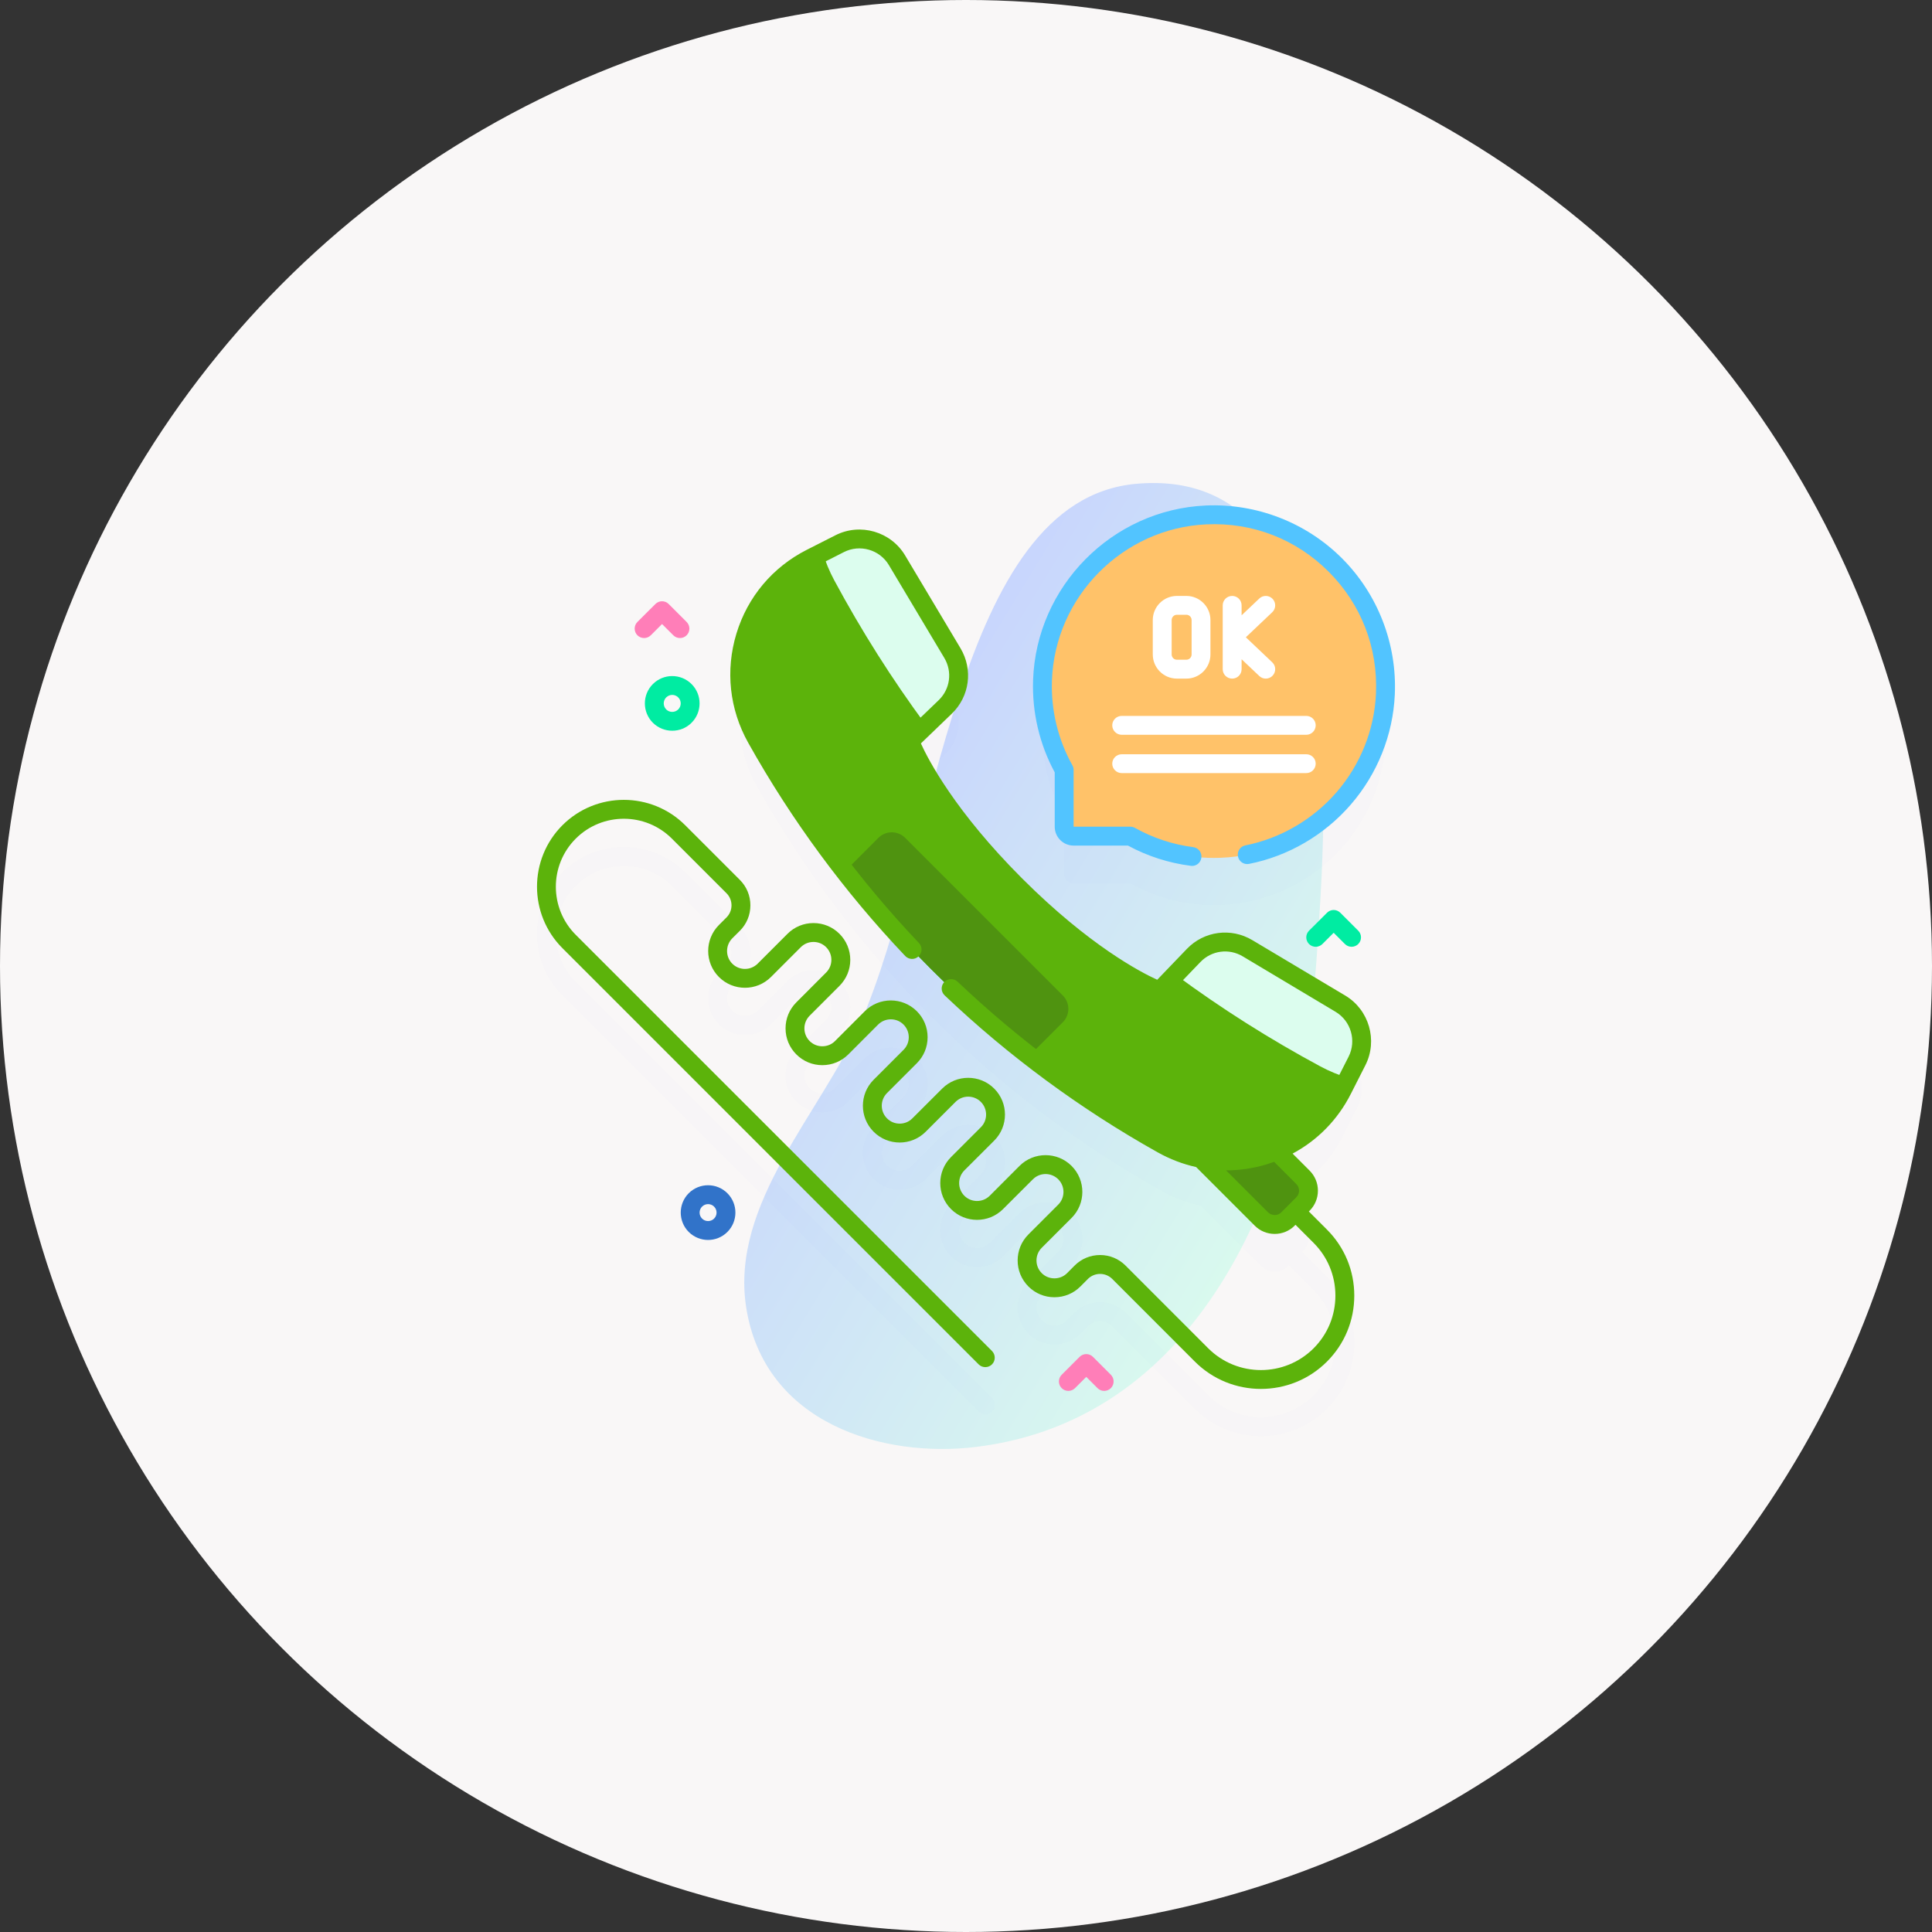 <svg width="40" height="40" viewBox="0 0 40 40" fill="none" xmlns="http://www.w3.org/2000/svg">
<rect x="0" y="0" width="40" height="40" fill="#333333" stroke="none"/>
<g id="Icon - Command">
<circle id="Icon Bg" cx="20" cy="20" r="20" fill="#F9F7F7"/>
<g id="confirmation 1" clip-path="url(#clip0_85_131)">
<g id="Group">
<g id="Group_2">
<path id="Vector" d="M23.521 10.017C19.779 10.355 19.416 17.533 17.802 21.211C17.002 23.034 15.116 24.914 15.448 27.062C15.823 29.485 18.296 30.19 20.202 29.958C24.917 29.385 26.955 24.448 27.264 19.771C27.454 16.887 28.057 9.607 23.521 10.017Z" fill="url(#paint0_linear_85_131)"/>
</g>
<g id="Group_3">
<g id="Group_4">
<g id="Group_5" opacity="0.1">
<path id="Vector_2" opacity="0.1" d="M22.228 18.288H23.403C23.949 18.593 24.583 18.759 25.258 18.736C27.1 18.674 28.602 17.189 28.683 15.348C28.776 13.258 27.062 11.545 24.973 11.637C23.131 11.719 21.647 13.221 21.584 15.063C21.561 15.738 21.727 16.372 22.032 16.917V18.093C22.032 18.201 22.12 18.288 22.228 18.288Z" fill="#2626BC"/>
<path id="Vector_3" opacity="0.1" d="M27.752 21.756L25.829 20.609C25.468 20.393 25.005 20.455 24.713 20.758L24.007 21.493C24.007 21.493 22.771 21.048 21.025 19.302C19.279 17.556 18.834 16.321 18.834 16.321L19.569 15.614C19.873 15.322 19.935 14.86 19.719 14.498L18.571 12.576C18.327 12.167 17.809 12.018 17.385 12.233L16.792 12.533C15.423 13.228 14.912 14.923 15.663 16.263C16.633 17.993 17.833 19.595 19.282 21.045C20.732 22.495 22.334 23.695 24.065 24.664C24.32 24.807 24.588 24.904 24.86 24.959L26.115 26.213C26.267 26.366 26.515 26.366 26.667 26.213L26.687 26.194C26.695 26.205 26.703 26.216 26.713 26.226L27.197 26.71C27.488 27.001 27.648 27.388 27.648 27.8C27.648 28.212 27.488 28.6 27.197 28.891C26.595 29.493 25.617 29.492 25.015 28.891L23.303 27.179C23.162 27.038 22.975 26.96 22.776 26.96C22.577 26.96 22.39 27.038 22.249 27.179L22.093 27.335C22.023 27.405 21.929 27.444 21.83 27.444C21.731 27.444 21.638 27.405 21.568 27.335C21.423 27.191 21.423 26.955 21.568 26.811L22.186 26.193C22.483 25.896 22.483 25.413 22.186 25.116C21.889 24.819 21.406 24.819 21.109 25.116L20.491 25.733C20.346 25.878 20.111 25.878 19.966 25.733C19.822 25.589 19.822 25.354 19.966 25.209L20.584 24.591C20.881 24.294 20.881 23.811 20.584 23.514C20.287 23.217 19.804 23.217 19.507 23.514L18.889 24.132C18.745 24.276 18.509 24.276 18.365 24.132C18.22 23.987 18.22 23.752 18.365 23.607L18.982 22.989C19.126 22.846 19.205 22.654 19.205 22.451C19.205 22.248 19.126 22.056 18.982 21.913C18.686 21.616 18.202 21.616 17.905 21.913L17.288 22.53C17.218 22.6 17.124 22.639 17.025 22.639C16.926 22.639 16.833 22.6 16.763 22.53C16.618 22.386 16.618 22.15 16.763 22.006L17.381 21.388C17.525 21.244 17.604 21.053 17.604 20.849C17.604 20.646 17.525 20.455 17.381 20.311C17.237 20.167 17.046 20.088 16.842 20.088C16.639 20.088 16.448 20.167 16.304 20.311L15.686 20.928C15.541 21.073 15.306 21.073 15.161 20.928C15.017 20.784 15.017 20.548 15.161 20.404L15.318 20.247C15.459 20.107 15.536 19.919 15.536 19.721C15.536 19.521 15.459 19.334 15.318 19.194L14.187 18.063C13.486 17.362 12.345 17.362 11.644 18.063C10.943 18.764 10.943 19.905 11.644 20.606L20.262 29.224C20.338 29.301 20.462 29.301 20.538 29.224C20.615 29.148 20.615 29.024 20.538 28.948L11.92 20.33C11.371 19.781 11.371 18.888 11.92 18.339C12.469 17.79 13.362 17.79 13.911 18.339L15.042 19.47C15.109 19.537 15.145 19.626 15.145 19.721C15.145 19.815 15.109 19.904 15.042 19.971L14.885 20.128C14.588 20.425 14.588 20.908 14.885 21.205C15.182 21.502 15.665 21.502 15.962 21.205L16.58 20.587C16.65 20.517 16.743 20.478 16.842 20.478C16.941 20.478 17.034 20.517 17.105 20.587C17.249 20.732 17.249 20.967 17.105 21.112L16.487 21.729C16.343 21.873 16.264 22.064 16.264 22.268C16.264 22.471 16.343 22.663 16.487 22.806C16.631 22.95 16.822 23.029 17.025 23.029C17.229 23.029 17.42 22.95 17.564 22.806L18.181 22.189C18.252 22.119 18.345 22.08 18.444 22.08C18.543 22.08 18.636 22.119 18.706 22.189C18.776 22.259 18.815 22.352 18.815 22.451C18.815 22.55 18.776 22.643 18.706 22.713L18.088 23.331C17.791 23.628 17.791 24.111 18.088 24.408C18.385 24.705 18.869 24.705 19.166 24.408L19.783 23.791C19.853 23.72 19.946 23.682 20.046 23.682C20.145 23.682 20.238 23.72 20.308 23.791C20.452 23.935 20.452 24.171 20.308 24.315L19.69 24.933C19.393 25.23 19.393 25.713 19.69 26.01C19.987 26.307 20.47 26.307 20.767 26.01L21.385 25.392C21.53 25.247 21.765 25.248 21.91 25.392C22.054 25.537 22.054 25.772 21.91 25.917L21.292 26.535C20.995 26.831 20.995 27.315 21.292 27.611C21.436 27.755 21.627 27.834 21.83 27.834C22.034 27.834 22.225 27.755 22.369 27.611L22.525 27.455C22.592 27.388 22.681 27.351 22.776 27.351C22.871 27.351 22.96 27.388 23.027 27.455L24.739 29.167C25.116 29.544 25.611 29.733 26.106 29.733C26.601 29.733 27.096 29.544 27.473 29.167C27.838 28.802 28.039 28.317 28.039 27.8C28.039 27.284 27.838 26.799 27.473 26.434L26.99 25.95C26.98 25.94 26.968 25.931 26.957 25.924L26.977 25.904C27.129 25.752 27.129 25.504 26.977 25.352L26.428 24.803C26.999 24.566 27.491 24.132 27.794 23.535L28.095 22.943C28.31 22.518 28.16 22 27.752 21.756Z" fill="#2626BC"/>
</g>
<g id="Group_6">
<g id="Group_7">
<g id="Group_8">
<g id="Group_9">
<path id="Vector_4" d="M28.683 14.371C28.776 12.282 27.062 10.568 24.973 10.661C23.131 10.742 21.647 12.244 21.584 14.086C21.561 14.761 21.727 15.395 22.032 15.941V17.116C22.032 17.224 22.12 17.311 22.228 17.311H23.403C23.949 17.617 24.583 17.783 25.258 17.76C27.1 17.697 28.602 16.212 28.683 14.371Z" fill="#FFC269"/>
<path id="Vector_5" d="M24.68 17.928C24.672 17.928 24.663 17.927 24.655 17.926C24.196 17.867 23.759 17.727 23.353 17.507H22.228C22.012 17.507 21.837 17.332 21.837 17.116V15.991C21.521 15.407 21.366 14.747 21.389 14.08C21.455 12.139 23.025 10.552 24.964 10.466C26.015 10.419 27.043 10.818 27.784 11.559C28.526 12.301 28.925 13.329 28.878 14.38C28.841 15.216 28.516 16.026 27.963 16.662C27.417 17.291 26.67 17.726 25.86 17.886C25.754 17.907 25.651 17.838 25.631 17.732C25.61 17.626 25.678 17.523 25.784 17.503C26.509 17.359 27.178 16.97 27.669 16.406C28.164 15.836 28.455 15.111 28.488 14.363C28.53 13.407 28.182 12.51 27.508 11.836C26.834 11.162 25.936 10.813 24.981 10.856C23.245 10.933 21.838 12.355 21.779 14.093C21.758 14.707 21.905 15.312 22.203 15.845C22.219 15.874 22.228 15.907 22.228 15.941V17.116H23.403C23.437 17.116 23.47 17.125 23.499 17.141C23.873 17.35 24.279 17.484 24.704 17.539C24.811 17.553 24.887 17.65 24.873 17.757C24.861 17.856 24.777 17.928 24.68 17.928Z" fill="#52C4FF"/>
</g>
</g>
<g id="Group_10">
<g id="Group_11">
<g id="Group_12">
<g id="Group_13">
<path id="Vector_6" d="M27.045 15.213H23.224C23.116 15.213 23.028 15.125 23.028 15.017C23.028 14.909 23.116 14.822 23.224 14.822H27.045C27.153 14.822 27.24 14.909 27.24 15.017C27.24 15.125 27.153 15.213 27.045 15.213Z" fill="white"/>
</g>
</g>
<g id="Group_14">
<g id="Group_15">
<path id="Vector_7" d="M27.045 16.006H23.224C23.116 16.006 23.028 15.919 23.028 15.811C23.028 15.703 23.116 15.616 23.224 15.616H27.045C27.153 15.616 27.24 15.703 27.24 15.811C27.24 15.919 27.153 16.006 27.045 16.006Z" fill="white"/>
</g>
</g>
</g>
<g id="Group_16">
<path id="Vector_8" d="M24.562 12.338H24.367C24.091 12.338 23.867 12.562 23.867 12.837V13.55C23.867 13.825 24.091 14.05 24.367 14.05H24.562C24.837 14.05 25.061 13.825 25.061 13.55V12.837C25.061 12.562 24.837 12.338 24.562 12.338ZM24.671 13.55C24.671 13.61 24.622 13.659 24.562 13.659H24.367C24.307 13.659 24.258 13.61 24.258 13.55V12.837C24.258 12.777 24.307 12.728 24.367 12.728H24.562C24.622 12.728 24.671 12.777 24.671 12.837V13.55Z" fill="white"/>
<path id="Vector_9" d="M25.794 13.194L26.341 12.675C26.419 12.601 26.422 12.477 26.348 12.399C26.274 12.321 26.15 12.317 26.072 12.392L25.706 12.739V12.533C25.706 12.425 25.619 12.338 25.511 12.338C25.403 12.338 25.315 12.425 25.315 12.533V13.855C25.315 13.963 25.403 14.05 25.511 14.05C25.619 14.05 25.706 13.963 25.706 13.855V13.649L26.072 13.996C26.11 14.032 26.158 14.05 26.206 14.05C26.258 14.05 26.309 14.03 26.348 13.989C26.422 13.911 26.419 13.787 26.341 13.713L25.794 13.194Z" fill="white"/>
</g>
</g>
</g>
<g id="Group_17">
<path id="Vector_10" d="M26.115 25.237L24.609 23.731L25.471 22.869L26.977 24.375C27.129 24.528 27.129 24.775 26.977 24.927L26.667 25.237C26.515 25.389 26.267 25.389 26.115 25.237Z" fill="#4F9310"/>
<g id="Group_18">
<path id="Vector_11" d="M21.025 18.326C22.771 20.072 24.007 20.517 24.007 20.517L24.713 19.782C25.005 19.478 25.468 19.416 25.829 19.632L27.752 20.78C28.16 21.024 28.31 21.542 28.095 21.966L27.794 22.559C27.099 23.928 25.404 24.438 24.065 23.688C22.334 22.718 20.732 21.518 19.282 20.069C17.833 18.619 16.633 17.017 15.663 15.286C14.912 13.947 15.423 12.252 16.792 11.557L17.385 11.256C17.809 11.041 18.327 11.191 18.571 11.599L19.719 13.521C19.934 13.883 19.872 14.346 19.569 14.637L18.834 15.344C18.834 15.344 19.279 16.579 21.025 18.326Z" fill="#02FFB3"/>
<path id="Vector_12" d="M21.025 18.326C22.771 20.072 24.007 20.517 24.007 20.517L24.713 19.782C25.005 19.478 25.468 19.416 25.829 19.632L27.752 20.78C28.16 21.024 28.31 21.542 28.095 21.966L27.794 22.559C27.099 23.928 25.404 24.438 24.065 23.688C22.334 22.718 20.732 21.518 19.282 20.069C17.833 18.619 16.633 17.017 15.663 15.286C14.912 13.947 15.423 12.252 16.792 11.557L17.385 11.256C17.809 11.041 18.327 11.191 18.571 11.599L19.719 13.521C19.934 13.883 19.872 14.346 19.569 14.637L18.834 15.344C18.834 15.344 19.279 16.579 21.025 18.326Z" fill="#5CB30B"/>
<path id="Vector_13" d="M22.005 21.164L21.309 21.859C20.605 21.311 19.928 20.714 19.282 20.069C18.637 19.423 18.04 18.746 17.492 18.042L18.187 17.346C18.34 17.194 18.587 17.194 18.74 17.346L22.005 20.611C22.157 20.764 22.157 21.011 22.005 21.164Z" fill="#4F9310"/>
<g id="Group_19">
<path id="Vector_14" d="M19.569 14.637L19.174 15.017C18.467 14.06 17.834 13.058 17.272 12.014C17.172 11.827 17.091 11.633 17.032 11.435L17.385 11.256C17.809 11.041 18.327 11.191 18.571 11.599L19.719 13.522C19.935 13.883 19.873 14.345 19.569 14.637Z" fill="#DCFDEE"/>
<path id="Vector_15" d="M27.916 22.319C27.718 22.259 27.524 22.179 27.337 22.079C26.293 21.517 25.291 20.884 24.334 20.177L24.713 19.782C25.005 19.478 25.468 19.416 25.829 19.632L27.752 20.78C28.16 21.024 28.31 21.542 28.095 21.966L27.916 22.319Z" fill="#DCFDEE"/>
</g>
</g>
<path id="Vector_16" d="M27.968 22.647L28.269 22.054C28.529 21.541 28.346 20.907 27.852 20.612L25.929 19.465C25.487 19.201 24.929 19.275 24.573 19.646L23.959 20.285C23.619 20.13 22.553 19.577 21.163 18.188C19.773 16.798 19.22 15.731 19.066 15.392L19.704 14.778C20.075 14.421 20.15 13.864 19.886 13.421L18.739 11.499C18.444 11.005 17.81 10.821 17.297 11.082L16.704 11.383C15.996 11.742 15.478 12.358 15.247 13.118C15.015 13.881 15.102 14.685 15.493 15.382C16.389 16.982 17.482 18.466 18.742 19.793C18.817 19.871 18.94 19.874 19.018 19.8C19.097 19.726 19.1 19.602 19.026 19.524C17.788 18.221 16.714 16.763 15.833 15.191C15.495 14.588 15.42 13.892 15.621 13.232C15.821 12.575 16.268 12.042 16.881 11.731L17.473 11.43C17.804 11.262 18.213 11.38 18.403 11.699L19.551 13.622C19.721 13.907 19.673 14.267 19.434 14.497L18.699 15.204C18.643 15.257 18.624 15.338 18.65 15.411C18.669 15.463 19.13 16.707 20.887 18.464C22.644 20.221 23.888 20.682 23.94 20.7C24.013 20.727 24.094 20.708 24.147 20.652L24.854 19.917C25.084 19.678 25.444 19.63 25.729 19.8L27.651 20.948C27.97 21.138 28.089 21.546 27.921 21.878L27.62 22.47C27.309 23.083 26.776 23.53 26.119 23.73C25.459 23.931 24.763 23.855 24.16 23.517C22.588 22.637 21.13 21.563 19.826 20.325C19.748 20.251 19.625 20.254 19.55 20.332C19.476 20.41 19.479 20.534 19.558 20.608C20.884 21.868 22.369 22.962 23.969 23.858C24.223 24 24.49 24.102 24.765 24.163L25.977 25.375C26.087 25.486 26.235 25.547 26.391 25.547C26.547 25.547 26.695 25.486 26.805 25.375L26.822 25.358L27.197 25.733C27.488 26.024 27.648 26.412 27.648 26.824C27.648 27.236 27.488 27.623 27.197 27.915C26.595 28.516 25.617 28.516 25.015 27.915L23.303 26.202C23.162 26.061 22.975 25.984 22.776 25.984C22.577 25.984 22.39 26.061 22.249 26.202L22.093 26.359C22.023 26.429 21.929 26.467 21.83 26.467C21.731 26.467 21.638 26.429 21.568 26.359C21.423 26.214 21.423 25.979 21.568 25.834L22.186 25.216C22.483 24.919 22.483 24.436 22.186 24.139C21.889 23.842 21.405 23.842 21.108 24.139L20.491 24.757C20.346 24.901 20.111 24.902 19.966 24.757C19.822 24.612 19.822 24.377 19.966 24.232L20.584 23.615C20.881 23.318 20.881 22.835 20.584 22.538C20.287 22.241 19.804 22.241 19.507 22.538L18.889 23.155C18.745 23.3 18.509 23.3 18.365 23.155C18.22 23.011 18.22 22.775 18.364 22.631L18.982 22.013C19.126 21.869 19.205 21.678 19.205 21.474C19.205 21.271 19.126 21.08 18.982 20.936C18.685 20.639 18.202 20.639 17.905 20.936L17.288 21.554C17.218 21.624 17.124 21.662 17.025 21.662C16.926 21.662 16.833 21.624 16.763 21.554C16.618 21.409 16.618 21.174 16.763 21.029L17.381 20.411C17.524 20.267 17.604 20.076 17.604 19.873C17.604 19.669 17.524 19.478 17.381 19.334C17.237 19.19 17.046 19.111 16.842 19.111C16.639 19.111 16.447 19.19 16.304 19.334L15.686 19.952C15.541 20.096 15.306 20.097 15.161 19.952C15.017 19.807 15.017 19.572 15.161 19.427L15.318 19.271C15.459 19.13 15.536 18.943 15.536 18.744C15.536 18.545 15.459 18.358 15.318 18.217L14.187 17.086C13.486 16.385 12.345 16.385 11.644 17.086C10.943 17.788 10.943 18.928 11.644 19.63L20.262 28.248C20.338 28.324 20.462 28.324 20.538 28.248C20.614 28.172 20.614 28.048 20.538 27.971L11.92 19.354C11.371 18.805 11.371 17.912 11.92 17.363C12.469 16.814 13.362 16.814 13.911 17.363L15.041 18.493C15.108 18.56 15.145 18.649 15.145 18.744C15.145 18.839 15.108 18.928 15.041 18.995L14.885 19.151C14.588 19.448 14.588 19.931 14.885 20.228C15.182 20.525 15.665 20.525 15.962 20.228L16.58 19.61C16.65 19.54 16.743 19.502 16.842 19.502C16.941 19.502 17.034 19.54 17.104 19.61C17.249 19.755 17.249 19.991 17.104 20.135L16.487 20.753C16.343 20.897 16.264 21.088 16.264 21.291C16.264 21.495 16.343 21.686 16.487 21.83C16.631 21.974 16.822 22.053 17.025 22.053C17.229 22.053 17.42 21.974 17.564 21.83L18.181 21.212C18.252 21.142 18.345 21.104 18.444 21.104C18.543 21.104 18.636 21.142 18.706 21.212C18.776 21.282 18.815 21.375 18.815 21.474C18.815 21.574 18.776 21.667 18.706 21.737L18.088 22.355C17.791 22.651 17.791 23.135 18.088 23.432C18.385 23.729 18.869 23.729 19.165 23.432L19.783 22.814C19.853 22.744 19.946 22.705 20.045 22.705C20.145 22.705 20.238 22.744 20.308 22.814C20.452 22.959 20.452 23.194 20.308 23.338L19.69 23.956C19.393 24.253 19.393 24.736 19.69 25.033C19.987 25.33 20.47 25.33 20.767 25.033L21.385 24.416C21.529 24.271 21.765 24.271 21.91 24.416C22.054 24.56 22.054 24.796 21.91 24.94L21.292 25.558C20.995 25.855 20.995 26.338 21.292 26.635C21.436 26.779 21.627 26.858 21.83 26.858C22.034 26.858 22.225 26.779 22.369 26.635L22.525 26.478C22.592 26.412 22.681 26.375 22.776 26.375C22.871 26.375 22.96 26.412 23.027 26.478L24.739 28.191C25.116 28.568 25.611 28.756 26.106 28.756C26.601 28.756 27.096 28.568 27.473 28.191C27.838 27.826 28.039 27.34 28.039 26.824C28.039 26.308 27.838 25.822 27.473 25.457L27.098 25.082L27.115 25.066C27.225 24.955 27.286 24.808 27.286 24.651C27.286 24.495 27.225 24.348 27.115 24.237L26.762 23.884C27.278 23.608 27.697 23.182 27.968 22.647ZM26.838 24.513C26.875 24.55 26.896 24.599 26.896 24.651C26.896 24.703 26.875 24.752 26.838 24.789L26.529 25.099C26.492 25.136 26.443 25.156 26.391 25.156C26.339 25.156 26.29 25.136 26.253 25.099L25.385 24.231C25.668 24.231 25.953 24.189 26.233 24.104C26.283 24.089 26.332 24.072 26.38 24.055L26.838 24.513Z" fill="#5CB30B"/>
</g>
</g>
</g>
<path id="Vector_17" d="M13.918 15.129C13.773 15.129 13.628 15.074 13.517 14.964C13.296 14.743 13.296 14.383 13.517 14.163C13.738 13.942 14.097 13.942 14.318 14.163C14.539 14.383 14.539 14.743 14.318 14.964C14.208 15.074 14.063 15.129 13.918 15.129ZM13.918 14.387C13.873 14.387 13.828 14.405 13.793 14.439C13.725 14.507 13.725 14.619 13.793 14.688C13.862 14.756 13.973 14.756 14.042 14.688C14.111 14.619 14.111 14.507 14.042 14.439C14.008 14.405 13.963 14.387 13.918 14.387Z" fill="#00ECA2"/>
<path id="Vector_18" d="M14.66 25.672C14.515 25.672 14.37 25.616 14.259 25.506C14.039 25.285 14.039 24.926 14.259 24.705C14.48 24.484 14.84 24.484 15.06 24.705C15.281 24.926 15.281 25.285 15.06 25.506C14.95 25.616 14.805 25.672 14.66 25.672ZM14.66 24.93C14.615 24.93 14.57 24.947 14.536 24.981C14.467 25.05 14.467 25.161 14.536 25.23C14.604 25.298 14.716 25.298 14.784 25.23C14.853 25.161 14.853 25.05 14.784 24.981C14.75 24.947 14.705 24.93 14.66 24.93Z" fill="#3173C9"/>
<path id="Vector_19" d="M14.078 13.21C14.028 13.21 13.978 13.191 13.94 13.153L13.707 12.92L13.474 13.153C13.397 13.229 13.274 13.229 13.197 13.153C13.121 13.077 13.121 12.953 13.197 12.877L13.569 12.506C13.645 12.429 13.768 12.429 13.845 12.506L14.216 12.877C14.292 12.953 14.292 13.077 14.216 13.153C14.178 13.191 14.128 13.21 14.078 13.21Z" fill="#FF7EB8"/>
<path id="Vector_20" d="M27.983 19.602C27.933 19.602 27.883 19.583 27.845 19.545L27.612 19.312L27.379 19.545C27.302 19.621 27.179 19.621 27.102 19.545C27.026 19.469 27.026 19.345 27.102 19.269L27.474 18.898C27.55 18.821 27.673 18.821 27.75 18.898L28.121 19.269C28.197 19.345 28.197 19.469 28.121 19.545C28.083 19.583 28.033 19.602 27.983 19.602Z" fill="#00ECA2"/>
<path id="Vector_21" d="M22.861 28.797C22.811 28.797 22.761 28.778 22.723 28.74L22.49 28.507L22.257 28.74C22.181 28.816 22.057 28.816 21.981 28.74C21.904 28.663 21.904 28.54 21.981 28.463L22.352 28.092C22.428 28.016 22.552 28.016 22.628 28.092L22.999 28.463C23.075 28.54 23.075 28.663 22.999 28.74C22.961 28.778 22.911 28.797 22.861 28.797Z" fill="#FF7EB8"/>
</g>
</g>
</g>
</g>
<defs>
<linearGradient id="paint0_linear_85_131" x1="28.036" y1="24.065" x2="16.345" y2="16.921" gradientUnits="userSpaceOnUse">
<stop offset="0.011" stop-color="#DAFCED"/>
<stop offset="0.761" stop-color="#CBDCFA"/>
<stop offset="1" stop-color="#C6D1FF"/>
</linearGradient>
<clipPath id="clip0_85_131">
<rect width="20" height="20" fill="white" transform="translate(10 10)"/>
</clipPath>
</defs>
</svg>
